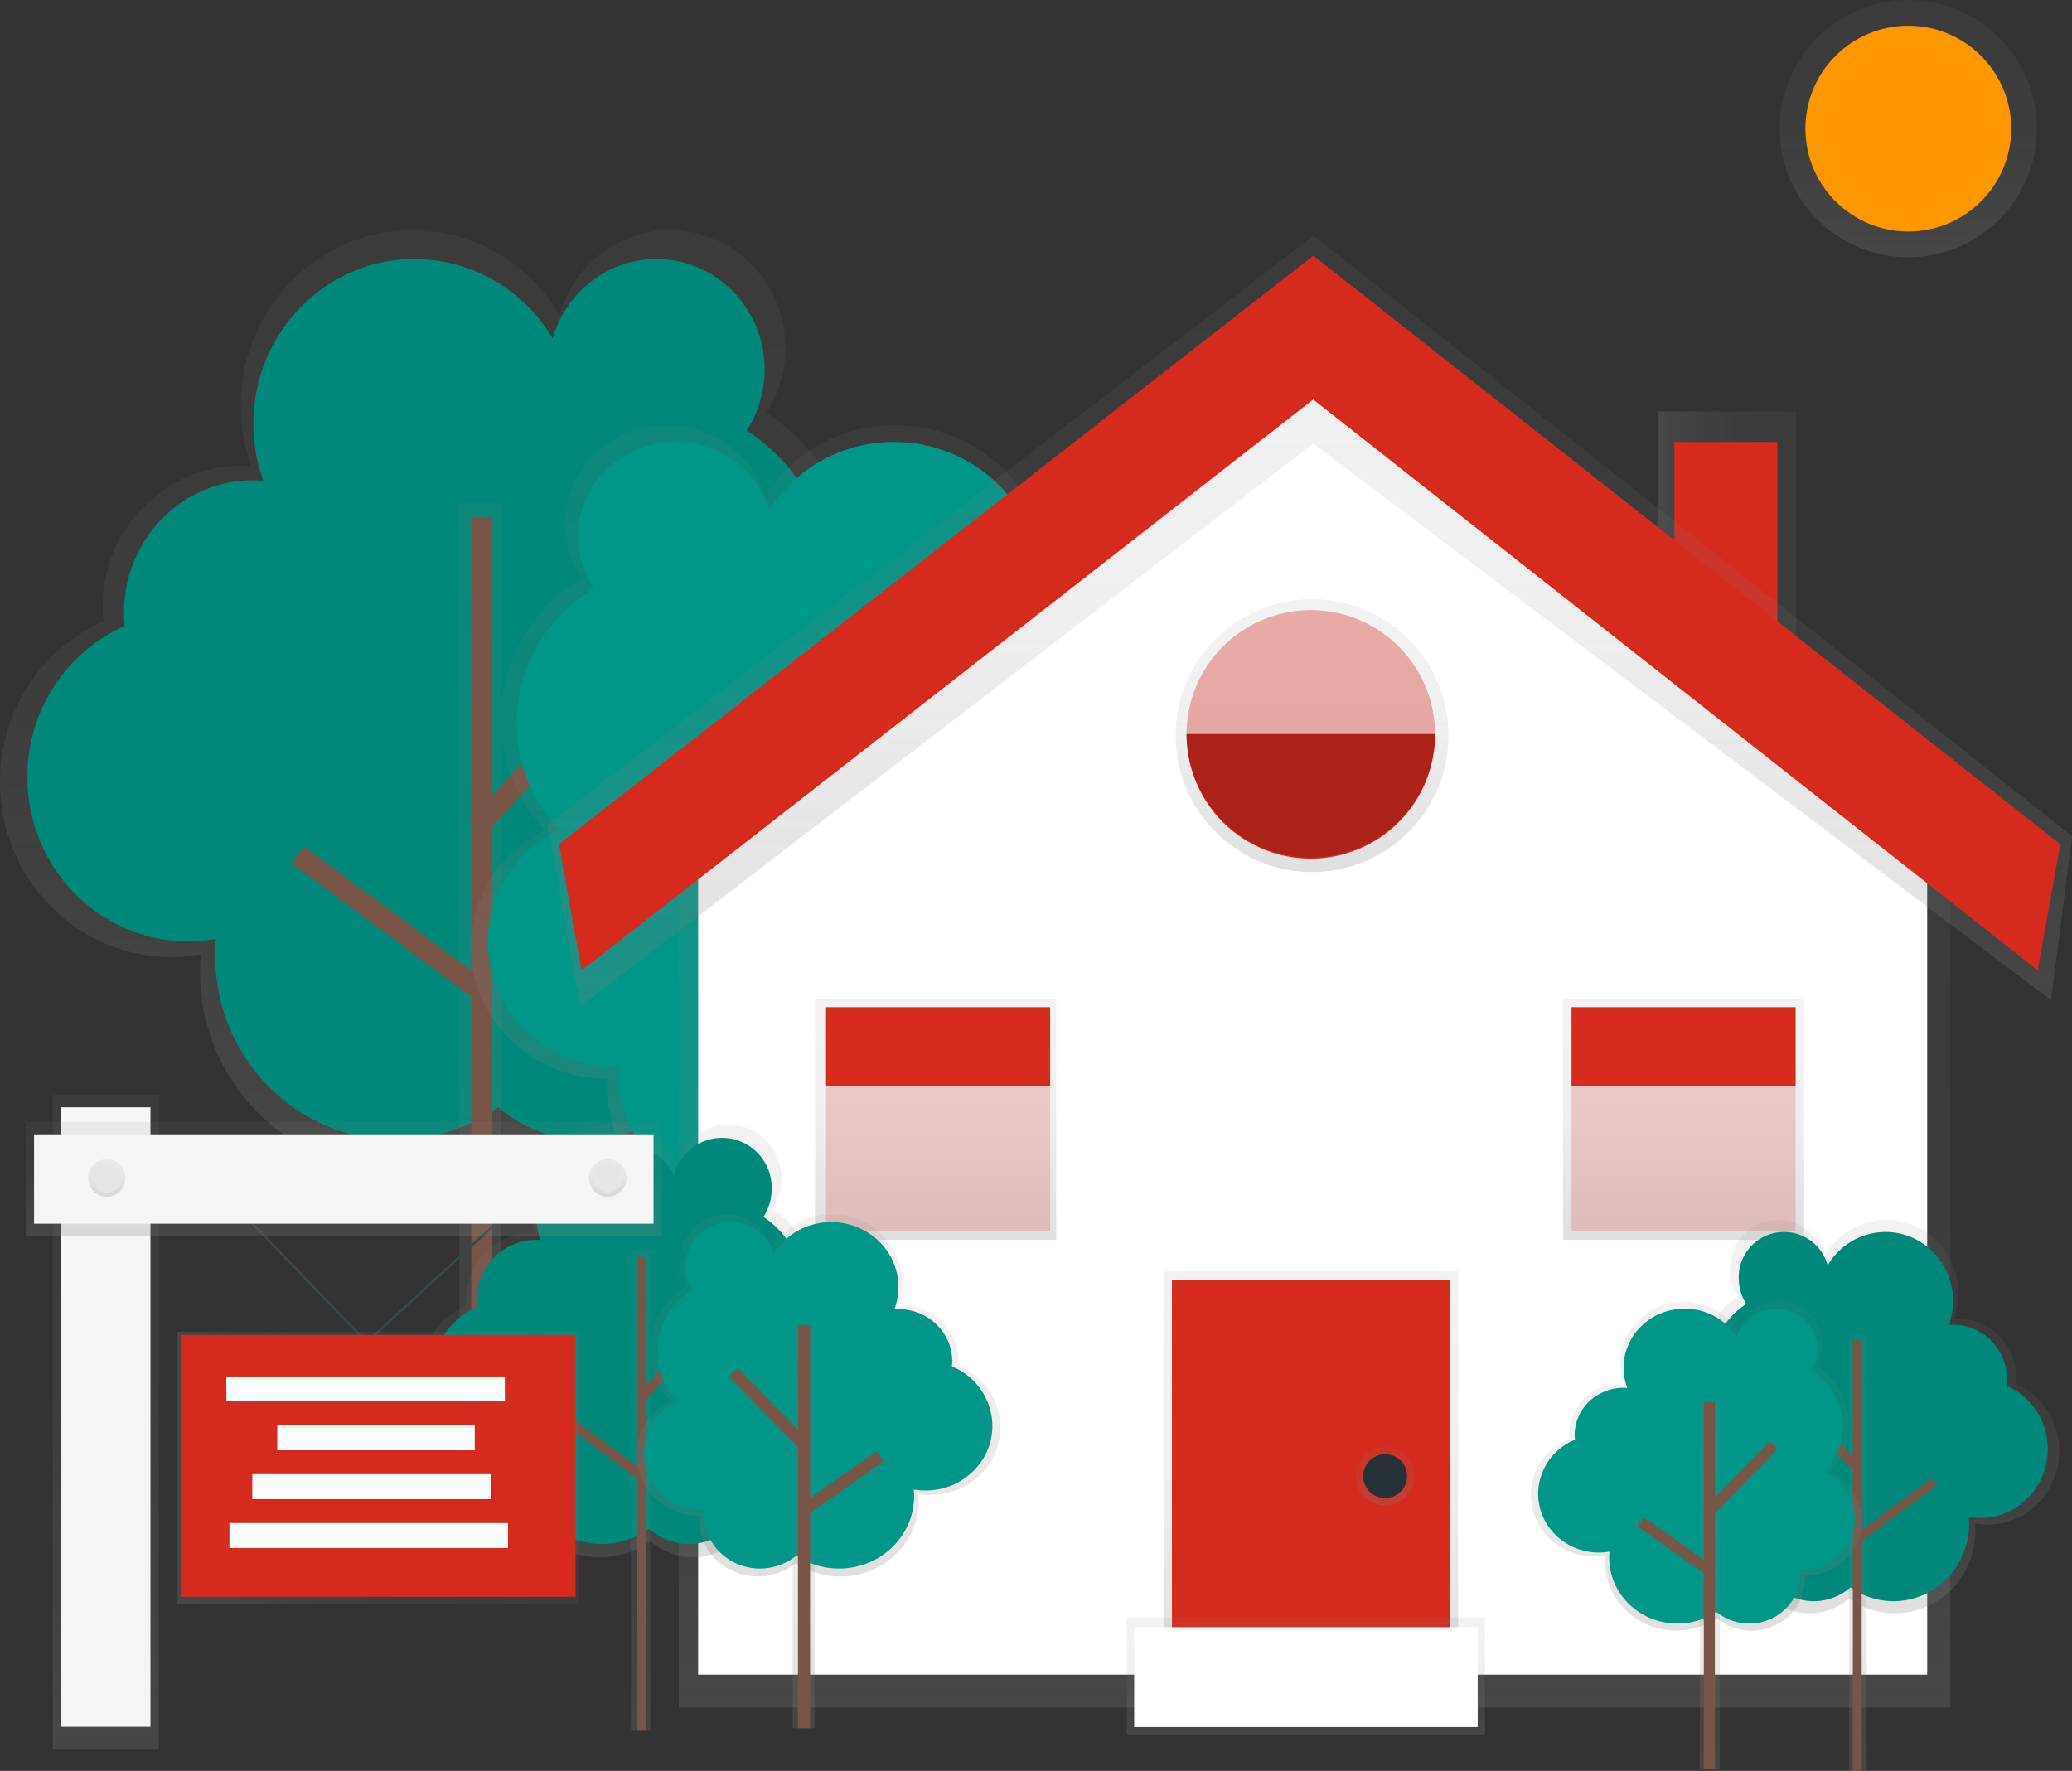 <svg id="ba7a25ce-c07b-4ac4-a0ea-a259ac25350d" data-name="Layer 1" xmlns="http://www.w3.org/2000/svg" xmlns:xlink="http://www.w3.org/1999/xlink" width="886" height="757.3" viewBox="0 0 886 757.3"><rect x="0" y="0" width="886" height="757.3" fill="#333333" stroke="none"/><defs><linearGradient id="ed8d860b-00cf-433a-95e5-cbf5c617e18b" x1="709" y1="237.54" x2="768" y2="237.54" gradientUnits="userSpaceOnUse"><stop offset="0" stop-color="gray" stop-opacity="0.25"/><stop offset="0.54" stop-color="gray" stop-opacity="0.12"/><stop offset="1" stop-color="gray" stop-opacity="0.1"/></linearGradient><linearGradient id="6339929e-befe-4c3c-83b4-b4b07511d1c6" x1="816" y1="110" x2="816" y2="0" xlink:href="#ed8d860b-00cf-433a-95e5-cbf5c617e18b"/><linearGradient id="c68f5f28-28ea-478e-a627-cc48dbc11db2" x1="347.64" y1="559.73" x2="347.64" y2="158.42" xlink:href="#ed8d860b-00cf-433a-95e5-cbf5c617e18b"/><linearGradient id="af0c75ea-b6a9-473b-a441-46b6eb7aabaa" x1="205.4" y1="660.58" x2="205.4" y2="215.07" xlink:href="#ed8d860b-00cf-433a-95e5-cbf5c617e18b"/><linearGradient id="07c293ef-2e04-47b9-9dab-05744944918b" x1="527.17" y1="577.53" x2="527.17" y2="241.78" xlink:href="#ed8d860b-00cf-433a-95e5-cbf5c617e18b"/><linearGradient id="99ecabf1-6663-4199-9e30-2b1879a6e68f" x1="356.61" y1="658.33" x2="356.61" y2="284.4" xlink:href="#ed8d860b-00cf-433a-95e5-cbf5c617e18b"/><linearGradient id="a5323f77-a164-4403-a4a3-e3bb80b3dd3a" x1="719.08" y1="790.22" x2="719.08" y2="410" xlink:href="#ed8d860b-00cf-433a-95e5-cbf5c617e18b"/><linearGradient id="2adf7edc-03a9-497d-bc9b-be51c3b9abee" x1="561.04" y1="372.91" x2="561.04" y2="256.23" xlink:href="#ed8d860b-00cf-433a-95e5-cbf5c617e18b"/><linearGradient id="fc6d08f3-e0d9-4b30-9f4b-e3e40f68421d" x1="400.09" y1="530.21" x2="400.09" y2="427.08" xlink:href="#ed8d860b-00cf-433a-95e5-cbf5c617e18b"/><linearGradient id="b061de97-efb2-47d4-a738-e03d872c7bb2" x1="719.9" y1="530.21" x2="719.9" y2="427.08" xlink:href="#ed8d860b-00cf-433a-95e5-cbf5c617e18b"/><linearGradient id="629934b4-7f6d-4a9f-b25a-bd23c5ea943e" x1="560.01" y1="430.7" x2="560.01" y2="100.75" xlink:href="#ed8d860b-00cf-433a-95e5-cbf5c617e18b"/><linearGradient id="ff5f70b0-5412-4b05-8af3-9cc71edd9fb3" x1="560.52" y1="716.16" x2="560.52" y2="543.75" xlink:href="#ed8d860b-00cf-433a-95e5-cbf5c617e18b"/><linearGradient id="55ccc14f-2d64-46f4-b390-94f238de28f8" x1="592.29" y1="643.76" x2="592.29" y2="618.76" xlink:href="#ed8d860b-00cf-433a-95e5-cbf5c617e18b"/><linearGradient id="dc666d0b-2aa0-4660-9d56-037189502a05" x1="558.44" y1="741.68" x2="558.44" y2="691.68" xlink:href="#ed8d860b-00cf-433a-95e5-cbf5c617e18b"/><linearGradient id="fa11ad7e-aa97-42a8-8299-cf9535b348d8" x1="424.15" y1="725.92" x2="424.15" y2="540.93" xlink:href="#ed8d860b-00cf-433a-95e5-cbf5c617e18b"/><linearGradient id="54170ddb-90d4-4c6b-9aec-414726b57e5b" x1="273.95" y1="740.07" x2="273.95" y2="534.71" xlink:href="#ed8d860b-00cf-433a-95e5-cbf5c617e18b"/><linearGradient id="35371f95-6706-4e56-a6fb-3c3dca9d719e" x1="506.91" y1="734.12" x2="506.91" y2="579.36" xlink:href="#ed8d860b-00cf-433a-95e5-cbf5c617e18b"/><linearGradient id="71e42c26-8972-4331-ac1b-fe8028f46264" x1="343.65" y1="739.03" x2="343.65" y2="566.66" xlink:href="#ed8d860b-00cf-433a-95e5-cbf5c617e18b"/><linearGradient id="b530f945-63fc-46f4-8c64-420d03be0b8a" x1="45.22" y1="748.2" x2="45.22" y2="468.2" xlink:href="#ed8d860b-00cf-433a-95e5-cbf5c617e18b"/><linearGradient id="6434ea8d-22a5-4ded-b4fb-b816fb6aaf11" x1="147" y1="528.64" x2="147" y2="479.76" xlink:href="#ed8d860b-00cf-433a-95e5-cbf5c617e18b"/><linearGradient id="ce587cc2-5f44-4d09-a37f-cbd1d4582cbf" x1="45.67" y1="511.76" x2="45.67" y2="495.76" xlink:href="#ed8d860b-00cf-433a-95e5-cbf5c617e18b"/><linearGradient id="44f2908b-b842-425b-90b7-6a504dcafb19" x1="259.89" y1="511.76" x2="259.89" y2="495.76" xlink:href="#ed8d860b-00cf-433a-95e5-cbf5c617e18b"/><linearGradient id="18c6eef5-8ad4-4423-849c-53e6d88fcc26" x1="75.89" y1="627.76" x2="247.44" y2="627.76" xlink:href="#ed8d860b-00cf-433a-95e5-cbf5c617e18b"/><linearGradient id="6cad729a-3ab6-44c4-8c11-5c0a64ee20ab" x1="500.45" y1="749.89" x2="500.45" y2="581.7" gradientTransform="matrix(-1, 0, 0, 1, 1458.08, 0)" xlink:href="#ed8d860b-00cf-433a-95e5-cbf5c617e18b"/><linearGradient id="b6203ec6-a956-4b17-9931-78587025ff07" x1="506.63" y1="817.3" x2="506.63" y2="630.59" gradientTransform="matrix(-1, 0, 0, 1, 1301.08, -60)" xlink:href="#ed8d860b-00cf-433a-95e5-cbf5c617e18b"/><linearGradient id="b6cb1d8e-c69c-4d33-a5df-3c3a5a49df8c" x1="575.69" y1="757.35" x2="575.69" y2="616.64" gradientTransform="matrix(-1, 0, 0, 1, 1458.08, 0)" xlink:href="#ed8d860b-00cf-433a-95e5-cbf5c617e18b"/><linearGradient id="7de7dbdc-b07f-446b-8432-6deb6240c5ca" x1="570.01" y1="816.36" x2="570.01" y2="659.65" gradientTransform="matrix(-1, 0, 0, 1, 1301.08, -60)" xlink:href="#ed8d860b-00cf-433a-95e5-cbf5c617e18b"/></defs><title>for sale</title><polygon points="709 242.4 709 176 768 176 768 299.07 709 242.4" fill="url(#ed8d860b-00cf-433a-95e5-cbf5c617e18b)"/><polygon points="716 247 716 189 760 189 760 299.07 716 247" fill="#D52B1E"/><circle cx="816" cy="55" r="55" fill="url(#6339929e-befe-4c3c-83b4-b4b07511d1c6)"/><circle cx="816" cy="55" r="44" fill="#ff9800"/><g id="f741385e-e577-4271-b030-1aa9bd75830a" data-name="&lt;Group&gt;"><path d="M502.49,365.47A86.18,86.18,0,0,0,484.7,236.57a51,51,0,0,0,8.16-27.75c0-27.84-22.07-50.41-49.29-50.41-22.42,0-41.32,15.33-47.29,36.29-12.87-21.75-36.22-36.29-62.89-36.29-40.57,0-73.45,33.63-73.45,75.12a76.49,76.49,0,0,0,4.5,25.93c-1.49-.12-3-.23-4.5-.23-32.56,0-59,27-59,60.3,0,2.05.1,4.08.3,6.09A74.94,74.94,0,0,0,157,394.41c0,41.35,32.78,74.88,73.21,74.88a72,72,0,0,0,12.67-1.14c-.22,2.49-.35,5-.35,7.57,0,46.4,36.78,84,82.15,84a80.5,80.5,0,0,0,46.78-15,60.29,60.29,0,0,0,39.72,15c33.89,0,61.37-28.1,61.37-62.77,0-1.5-.12-3-.22-4.45h.22c36.3,0,65.72-30.09,65.72-67.21A67.38,67.38,0,0,0,502.49,365.47Z" transform="translate(-157 -60)" fill="url(#c68f5f28-28ea-478e-a627-cc48dbc11db2)"/></g><path id="aa86aca2-1def-4b5e-bdbf-3429bf39090e" data-name="&lt;Path&gt;" d="M493,365.07a80.89,80.89,0,0,0-16.7-121,47.84,47.84,0,0,0,7.66-26c0-26.13-20.71-47.32-46.27-47.32-21,0-38.78,14.39-44.39,34.06a68.61,68.61,0,0,0-59-34.06c-38.08,0-68.95,31.57-68.95,70.51a71.8,71.8,0,0,0,4.22,24.34c-1.4-.11-2.8-.22-4.22-.22C234.75,265.37,210,290.7,210,322c0,1.93.1,3.83.28,5.71a70.34,70.34,0,0,0-41.56,64.57c0,38.82,30.77,70.28,68.72,70.28a67.57,67.57,0,0,0,11.89-1.07c-.2,2.34-.33,4.71-.33,7.1,0,43.55,34.52,78.86,77.11,78.86a75.56,75.56,0,0,0,43.91-14,56.59,56.59,0,0,0,37.28,14c31.81,0,57.61-26.38,57.61-58.92,0-1.41-.11-2.79-.21-4.18h.21c34.07,0,61.69-28.25,61.69-63.09A63.24,63.24,0,0,0,493,365.07Z" transform="translate(-157 -60)" fill="#00897b"/><rect x="196.44" y="215.07" width="17.91" height="445.51" fill="url(#af0c75ea-b6a9-473b-a441-46b6eb7aabaa)"/><rect x="201.53" y="221.33" width="9.01" height="439.25" fill="#795548"/><rect x="343.58" y="369.44" width="108.81" height="9.01" transform="translate(-303.8 351.85) rotate(-47.2)" fill="#795548"/><rect x="318.19" y="406.26" width="9.01" height="95.48" transform="translate(-391.19 382.39) rotate(-53.4)" fill="#795548"/><g id="b1e29bf6-85c6-472a-ba69-b630e8d8f49d" data-name="&lt;Group&gt;"><path d="M390,415a69.52,69.52,0,0,1-18.86-47.52c0-25.44,13.83-47.74,34.61-60.31A41,41,0,0,1,398.57,284c0-23.29,19.54-42.17,43.65-42.17,19.86,0,36.59,12.82,41.88,30.36a65.5,65.5,0,0,1,55.69-30.36c35.93,0,65,28.14,65,62.85a60.83,60.83,0,0,1-4,21.69c1.32-.1,2.64-.19,4-.19,28.84,0,52.21,22.58,52.21,50.44a49.31,49.31,0,0,1-.27,5.09c23.06,9.6,39.21,31.75,39.21,57.55,0,34.6-29,62.64-64.84,62.64a67.38,67.38,0,0,1-11.22-1c.19,2.09.31,4.19.31,6.33,0,38.82-32.57,70.29-72.75,70.29A74.16,74.16,0,0,1,506.07,565a55.23,55.23,0,0,1-35.18,12.52c-30,0-54.35-23.51-54.35-52.51,0-1.26.1-2.49.19-3.73h-.19c-32.14,0-58.2-25.18-58.2-56.23C358.34,443.23,371.23,424.32,390,415Z" transform="translate(-157 -60)" fill="url(#07c293ef-2e04-47b9-9dab-05744944918b)"/></g><path id="da8ae254-7852-462b-b033-1b79dc847a6a" data-name="&lt;Path&gt;" d="M395.91,414.77a66.54,66.54,0,0,1-18-45.49c0-24.35,13.24-45.69,33.13-57.72a39.2,39.2,0,0,1-6.91-22.22c0-22.29,18.71-40.37,41.78-40.37,19,0,35,12.27,40.09,29.06A62.7,62.7,0,0,1,539.25,249c34.39,0,62.26,26.93,62.26,60.15a58.22,58.22,0,0,1-3.81,20.77c1.26-.09,2.52-.19,3.81-.19,27.6,0,50,21.62,50,48.28a47.2,47.2,0,0,1-.25,4.87c22.07,9.19,37.53,30.39,37.53,55.08,0,33.11-27.78,60-62.06,60A64.49,64.49,0,0,1,616,497c.18,2,.29,4,.29,6.06,0,37.16-31.18,67.28-69.63,67.28a71,71,0,0,1-39.65-12,52.86,52.86,0,0,1-33.67,12c-28.73,0-52-22.5-52-50.26,0-1.2.1-2.38.19-3.57h-.19c-30.77,0-55.71-24.1-55.71-53.82C365.58,441.79,377.91,423.69,395.91,414.77Z" transform="translate(-157 -60)" fill="#009688"/><line id="d827a518-3361-4086-b50f-c6b47e6818cd" data-name="&lt;Path&gt;" x1="356.95" y1="284.4" x2="356.95" y2="658.33" fill="#795548"/><rect x="346.43" y="284.4" width="20.37" height="373.92" fill="url(#99ecabf1-6663-4199-9e30-2b1879a6e68f)"/><rect x="351.32" y="284.4" width="11.26" height="373.92" fill="#795548"/><line id="4a2b3956-f53f-4918-93e5-f7b78a79ae92" data-name="&lt;Path&gt;" x1="358.09" y1="396.39" x2="291.32" y2="328.28" fill="#795548"/><rect x="476.07" y="374.65" width="11.26" height="95.38" transform="translate(-314.94 397.95) rotate(-44.43)" fill="#795548"/><line id="100a92bc-a3f1-4f9a-a93f-0d91ae55d71b" data-name="&lt;Path&gt;" x1="358.09" y1="454.93" x2="427.31" y2="406.36" fill="#795548"/><rect x="507.42" y="485.01" width="84.56" height="11.26" transform="translate(-339.1 344.78) rotate(-35.06)" fill="#795548"/><path d="M970.21,410H468c-11.47,0-20.76,5.16-20.76,11.54V790.22H991V421.54C991,415.16,981.68,410,970.21,410Z" transform="translate(-157 -60)" fill="url(#a5323f77-a164-4403-a4a3-e3bb80b3dd3a)"/><polygon points="560.52 139.04 298.53 333.64 298.53 716.16 824.08 716.16 824.08 347.52 560.52 139.04" fill="#fff"/><circle cx="561.04" cy="314.57" r="58.34" fill="url(#2adf7edc-03a9-497d-bc9b-be51c3b9abee)"/><rect x="348.53" y="427.08" width="103.13" height="103.13" fill="url(#fc6d08f3-e0d9-4b30-9f4b-e3e40f68421d)"/><rect x="668.34" y="427.08" width="103.13" height="103.13" fill="url(#b061de97-efb2-47d4-a738-e03d872c7bb2)"/><polygon points="248 430.7 234.03 352.56 561.67 100.75 886 357.59 877 427.7 561.62 189.72 248 430.7" fill="url(#629934b4-7f6d-4a9f-b25a-bd23c5ea943e)"/><polygon points="248.64 415.01 239.03 361.02 561.59 109.32 881 361.04 871.33 414.98 561.54 170.84 248.64 415.01" fill="#D52B1E"/><rect x="497.5" y="543.75" width="126.05" height="172.41" fill="url(#ff5f70b0-5412-4b05-8af3-9cc71edd9fb3)"/><rect x="501.14" y="547.4" width="118.76" height="168.76" fill="#D52B1E"/><rect x="353.22" y="430.72" width="95.84" height="33.86" fill="#D52B1E"/><rect x="353.22" y="464.58" width="95.84" height="61.98" fill="#D52B1E" opacity="0.2"/><rect x="671.99" y="430.72" width="95.84" height="33.86" fill="#D52B1E"/><rect x="671.99" y="464.58" width="95.84" height="61.98" fill="#D52B1E" opacity="0.2"/><path d="M717.52,427.18A53.13,53.13,0,0,0,770.65,374H664.39A53.13,53.13,0,0,0,717.52,427.18Z" transform="translate(-157 -60)" fill="#D52B1E"/><path d="M717.52,426.66a53.13,53.13,0,0,0,53.13-53.13H664.39A53.13,53.13,0,0,0,717.52,426.66Z" transform="translate(-157 -60)" opacity="0.2"/><path d="M717.52,320.92A53.13,53.13,0,0,0,664.39,374H770.65A53.13,53.13,0,0,0,717.52,320.92Z" transform="translate(-157 -60)" fill="#D52B1E" opacity="0.2"/><path d="M717.52,320.92A53.13,53.13,0,0,0,664.39,374H770.65A53.13,53.13,0,0,0,717.52,320.92Z" transform="translate(-157 -60)" fill="#D52B1E" opacity="0.2"/><circle cx="592.29" cy="631.26" r="12.5" fill="url(#55ccc14f-2d64-46f4-b390-94f238de28f8)"/><circle cx="592.29" cy="631.26" r="9.38" fill="#263238"/><rect x="481.87" y="691.68" width="153.13" height="50" fill="url(#dc666d0b-2aa0-4660-9d56-037189502a05)"/><rect x="484.99" y="695.84" width="146.88" height="42.71" fill="#fff"/><g id="06ed4a51-c0d7-4f18-ace3-f8895d5abf4f" data-name="&lt;Group&gt;"><path d="M495.53,636.37a39.73,39.73,0,0,0-8.2-59.41,23.49,23.49,0,0,0,3.76-12.79,22.66,22.66,0,0,0-44.52-6.51,33.69,33.69,0,0,0-29-16.73c-18.7,0-33.86,15.5-33.86,34.63a35.26,35.26,0,0,0,2.07,12c-.69-.05-1.37-.11-2.07-.11-15,0-27.18,12.44-27.18,27.79,0,.95,0,1.88.14,2.81a34.55,34.55,0,0,0-20.41,31.71c0,19.06,15.11,34.51,33.75,34.51a33.18,33.18,0,0,0,5.84-.53c-.1,1.15-.16,2.31-.16,3.49,0,21.39,17,38.73,37.87,38.73a37.11,37.11,0,0,0,21.56-6.9,27.79,27.79,0,0,0,18.31,6.9c15.62,0,28.29-13,28.29-28.93,0-.69-.05-1.37-.1-2.05h.1c16.73,0,30.29-13.87,30.29-31A31.06,31.06,0,0,0,495.53,636.37Z" transform="translate(-157 -60)" fill="url(#fa11ad7e-aa97-42a8-8299-cf9535b348d8)"/></g><path id="78683fa5-7813-42ce-9e3f-16828d09ffb2" data-name="&lt;Path&gt;" d="M491.15,636.19a37.29,37.29,0,0,0-7.7-55.77,22.05,22.05,0,0,0,3.53-12,21.27,21.27,0,0,0-41.79-6.11A31.63,31.63,0,0,0,418,546.61c-17.55,0-31.78,14.55-31.78,32.5a33.1,33.1,0,0,0,1.95,11.22c-.64,0-1.29-.1-1.95-.1-14.09,0-25.51,11.68-25.51,26.09,0,.89,0,1.77.13,2.63a32.43,32.43,0,0,0-19.16,29.76c0,17.89,14.18,32.4,31.68,32.4a31.15,31.15,0,0,0,5.48-.49c-.09,1.08-.15,2.17-.15,3.27,0,20.08,15.91,36.35,35.54,36.35a34.83,34.83,0,0,0,20.24-6.48,26.09,26.09,0,0,0,17.19,6.48c14.67,0,26.55-12.16,26.55-27.16,0-.65-.05-1.29-.1-1.93h.1c15.7,0,28.44-13,28.44-29.08A29.15,29.15,0,0,0,491.15,636.19Z" transform="translate(-157 -60)" fill="#00897b"/><rect x="269.82" y="534.71" width="8.26" height="205.36" fill="url(#54170ddb-90d4-4c6b-9aec-414726b57e5b)"/><rect x="272.17" y="537.59" width="4.15" height="202.48" fill="#795548"/><rect x="422.28" y="638.2" width="50.16" height="4.15" transform="translate(-483.38 473.44) rotate(-47.2)" fill="#795548"/><rect x="410.57" y="655.18" width="4.15" height="44.01" transform="translate(-534.04 544.73) rotate(-53.4)" fill="#795548"/><g id="972b0d41-b6e5-4c12-bd64-332f8d6d9bc4" data-name="&lt;Group&gt;"><path d="M443.69,659.21A32,32,0,0,1,435,637.3a32.52,32.52,0,0,1,16-27.8,18.88,18.88,0,0,1-3.33-10.7c0-10.74,9-19.44,20.12-19.44a20,20,0,0,1,19.31,14,30.19,30.19,0,0,1,25.67-14c16.56,0,30,13,30,29a28,28,0,0,1-1.84,10c.61,0,1.22-.09,1.84-.09,13.29,0,24.07,10.41,24.07,23.25a22.73,22.73,0,0,1-.12,2.35,28.88,28.88,0,0,1,18.07,26.53c0,15.95-13.38,28.88-29.89,28.88a31.06,31.06,0,0,1-5.17-.44c.09,1,.14,1.93.14,2.92,0,17.89-15,32.4-33.54,32.4a34.19,34.19,0,0,1-19.1-5.77A25.46,25.46,0,0,1,481,734.12c-13.84,0-25.05-10.84-25.05-24.21,0-.58,0-1.15.09-1.72h-.09c-14.82,0-26.83-11.61-26.83-25.92A25.83,25.83,0,0,1,443.69,659.21Z" transform="translate(-157 -60)" fill="url(#35371f95-6706-4e56-a6fb-3c3dca9d719e)"/></g><path id="b9cc99c1-468f-47c5-9d53-f370b6656f3a" data-name="&lt;Path&gt;" d="M446.4,659.1a30.67,30.67,0,0,1-8.32-21,31.13,31.13,0,0,1,15.27-26.61,18.07,18.07,0,0,1-3.19-10.24c0-10.28,8.62-18.61,19.26-18.61a19.18,19.18,0,0,1,18.48,13.39,28.9,28.9,0,0,1,24.57-13.39c15.85,0,28.7,12.41,28.7,27.73a26.84,26.84,0,0,1-1.76,9.57c.58,0,1.16-.09,1.76-.09,12.72,0,23,10,23,22.26a21.76,21.76,0,0,1-.12,2.25,27.64,27.64,0,0,1,17.3,25.39c0,15.26-12.81,27.64-28.61,27.64a29.73,29.73,0,0,1-5-.42c.09.92.14,1.85.14,2.79,0,17.13-14.37,31-32.1,31a32.72,32.72,0,0,1-18.28-5.52,24.37,24.37,0,0,1-15.52,5.52c-13.24,0-24-10.37-24-23.17,0-.55,0-1.1.09-1.64h-.09c-14.18,0-25.68-11.11-25.68-24.81A24.72,24.72,0,0,1,446.4,659.1Z" transform="translate(-157 -60)" fill="#009688"/><line id="7a451371-7fbb-4ddd-b5af-3dcf3eef4c8e" data-name="&lt;Path&gt;" x1="343.81" y1="566.66" x2="343.81" y2="739.03" fill="#795548"/><rect x="338.96" y="566.66" width="9.39" height="172.36" fill="url(#71e42c26-8972-4331-ac1b-fe8028f46264)"/><rect x="341.22" y="566.66" width="5.19" height="172.36" fill="#795548"/><line id="f8907fab-e671-432b-8785-92f5b3540283" data-name="&lt;Path&gt;" x1="344.34" y1="618.29" x2="313.56" y2="586.89" fill="#795548"/><rect x="483.35" y="640.61" width="5.19" height="43.97" transform="translate(-481.91 469.61) rotate(-44.43)" fill="#795548"/><line id="83bfd14d-9fcf-4efd-aa6d-a51063723d88" data-name="&lt;Path&gt;" x1="344.34" y1="645.27" x2="376.25" y2="622.88" fill="#795548"/><rect x="497.8" y="691.48" width="38.98" height="5.19" transform="translate(-461.83 363.07) rotate(-35.06)" fill="#795548"/><polyline points="89.22 503.76 156.78 573.98 233.22 503.76" fill="none" stroke="#37474f" stroke-miterlimit="10"/><rect x="22.56" y="468.2" width="45.33" height="280" fill="url(#b530f945-63fc-46f4-8c64-420d03be0b8a)"/><rect x="26.11" y="473.53" width="38.22" height="264.89" fill="#f5f5f5"/><rect x="11" y="479.76" width="272" height="48.89" fill="url(#6434ea8d-22a5-4ded-b4fb-b816fb6aaf11)"/><rect x="284.89" y="431.76" width="38.22" height="264.89" transform="translate(-417.2 808.2) rotate(-90)" fill="#f5f5f5"/><circle cx="45.67" cy="503.76" r="8" fill="url(#ce587cc2-5f44-4d09-a37f-cbd1d4582cbf)"/><circle cx="259.89" cy="503.76" r="8" fill="url(#44f2908b-b842-425b-90b7-6a504dcafb19)"/><circle cx="45.67" cy="503.76" r="6.22" fill="#e6e6e6"/><circle cx="259.89" cy="503.76" r="6.22" fill="#e6e6e6"/><rect x="75.89" y="569.53" width="171.56" height="116.44" fill="url(#18c6eef5-8ad4-4423-849c-53e6d88fcc26)"/><rect x="77.22" y="570.87" width="168.89" height="112" fill="#D52B1E"/><rect x="96.78" y="588.64" width="119.11" height="10.67" fill="#fff"/><rect x="118.56" y="609.53" width="84.44" height="10.67" fill="#fff"/><rect x="107.89" y="630.42" width="102.22" height="10.67" fill="#fff"/><rect x="98.11" y="651.31" width="119.11" height="10.67" fill="#fff"/><g id="63650477-b8a1-43d8-a2c1-7cd9fae56092" data-name="&lt;Group&gt;"><path d="M892.74,668.47a36.12,36.12,0,0,1,7.46-54,21.36,21.36,0,0,1-3.42-11.63,20.6,20.6,0,0,1,40.48-5.92,30.63,30.63,0,0,1,26.36-15.21c17,0,30.78,14.1,30.78,31.48a32.06,32.06,0,0,1-1.88,10.87c.62,0,1.25-.1,1.88-.1,13.65,0,24.71,11.31,24.71,25.27,0,.86,0,1.71-.13,2.55a31.41,31.41,0,0,1,18.56,28.83c0,17.33-13.74,31.38-30.68,31.38a30.17,30.17,0,0,1-5.31-.48c.09,1,.15,2.1.15,3.17,0,19.45-15.41,35.21-34.43,35.21a33.74,33.74,0,0,1-19.61-6.27A25.27,25.27,0,0,1,931,749.89c-14.2,0-25.72-11.78-25.72-26.31,0-.63,0-1.25.09-1.87h-.09c-15.21,0-27.54-12.61-27.54-28.17A28.24,28.24,0,0,1,892.74,668.47Z" transform="translate(-157 -60)" fill="url(#6cad729a-3ab6-44c4-8c11-5c0a64ee20ab)"/></g><path id="d9fb3d72-af8e-4f1d-b977-47710d21b422" data-name="&lt;Path&gt;" d="M896.72,668.31a33.9,33.9,0,0,1,7-50.7,20,20,0,0,1-3.21-10.91,19.34,19.34,0,0,1,38-5.56,28.75,28.75,0,0,1,24.74-14.28c16,0,28.89,13.23,28.89,29.55a30.09,30.09,0,0,1-1.77,10.2c.59,0,1.17-.09,1.77-.09,12.81,0,23.19,10.62,23.19,23.72,0,.81,0,1.61-.12,2.39a29.48,29.48,0,0,1,17.42,27.06c0,16.27-12.89,29.45-28.8,29.45a28.32,28.32,0,0,1-5-.45c.09,1,.14,2,.14,3,0,18.25-14.47,33.05-32.32,33.05a31.67,31.67,0,0,1-18.4-5.89,23.72,23.72,0,0,1-15.62,5.89c-13.33,0-24.14-11.05-24.14-24.69,0-.59,0-1.17.09-1.75h-.09c-14.28,0-25.85-11.84-25.85-26.44A26.51,26.51,0,0,1,896.72,668.31Z" transform="translate(-157 -60)" fill="#00897b"/><rect x="790.69" y="570.59" width="7.51" height="186.71" fill="url(#b6203ec6-a956-4b17-9931-78587025ff07)"/><rect x="792.29" y="573.21" width="3.78" height="184.09" fill="#795548"/><rect x="934.64" y="649.22" width="3.78" height="45.6" transform="translate(-364.22 755.33) rotate(-42.8)" fill="#795548"/><rect x="948.08" y="703.69" width="40.02" height="3.78" transform="translate(-386.79 656.31) rotate(-36.6)" fill="#795548"/><g id="ea5e6e86-8f22-4c0d-a253-147f504d396e" data-name="&lt;Group&gt;"><path d="M939.86,689.23a29.13,29.13,0,0,0,7.9-19.92A29.57,29.57,0,0,0,933.26,644a17.16,17.16,0,0,0,3-9.73c0-9.76-8.19-17.68-18.29-17.68a18.21,18.21,0,0,0-17.55,12.72,27.45,27.45,0,0,0-23.34-12.72c-15.06,0-27.26,11.79-27.26,26.34a25.49,25.49,0,0,0,1.67,9.09c-.55,0-1.11-.08-1.67-.08-12.08,0-21.88,9.46-21.88,21.14a20.67,20.67,0,0,0,.11,2.13,26.25,26.25,0,0,0-16.43,24.12c0,14.5,12.17,26.25,27.17,26.25a28.24,28.24,0,0,0,4.7-.4c-.08.87-.13,1.76-.13,2.65,0,16.27,13.65,29.46,30.49,29.46a31.08,31.08,0,0,0,17.36-5.25A23.15,23.15,0,0,0,906,757.35c12.58,0,22.78-9.85,22.78-22,0-.53,0-1-.08-1.56h.08c13.47,0,24.39-10.55,24.39-23.57A23.48,23.48,0,0,0,939.86,689.23Z" transform="translate(-157 -60)" fill="url(#b6cb1d8e-c69c-4d33-a5df-3c3a5a49df8c)"/></g><path id="79f8c247-f548-4c1c-8f49-a16aaa215201" data-name="&lt;Path&gt;" d="M937.4,689.14A27.89,27.89,0,0,0,945,670.07a28.3,28.3,0,0,0-13.88-24.19,16.43,16.43,0,0,0,2.9-9.31c0-9.34-7.84-16.92-17.51-16.92a17.43,17.43,0,0,0-16.8,12.18,26.28,26.28,0,0,0-22.34-12.18c-14.41,0-26.09,11.29-26.09,25.21a24.4,24.4,0,0,0,1.6,8.7c-.53,0-1.06-.08-1.6-.08-11.57,0-20.94,9.06-20.94,20.23a19.78,19.78,0,0,0,.11,2,25.13,25.13,0,0,0-15.73,23.08c0,13.88,11.64,25.13,26,25.13a27,27,0,0,0,4.5-.38c-.08.84-.12,1.68-.12,2.54,0,15.57,13.07,28.2,29.18,28.2a29.75,29.75,0,0,0,16.62-5,22.15,22.15,0,0,0,14.11,5c12,0,21.8-9.43,21.8-21.06,0-.5,0-1-.08-1.49h.08c12.89,0,23.35-10.1,23.35-22.56A22.48,22.48,0,0,0,937.4,689.14Z" transform="translate(-157 -60)" fill="#009688"/><line id="86901f0c-b7b5-4ba8-942f-e54f281a8bcd" data-name="&lt;Path&gt;" x1="730.93" y1="599.65" x2="730.93" y2="756.36" fill="#795548"/><rect x="726.81" y="599.65" width="8.54" height="156.71" fill="url(#7de7dbdc-b07f-446b-8432-6deb6240c5ca)"/><rect x="728.57" y="599.65" width="4.72" height="156.71" fill="#795548"/><line id="63650f42-d3c3-489e-a647-f3904e46b7bd" data-name="&lt;Path&gt;" x1="730.46" y1="646.58" x2="758.44" y2="618.04" fill="#795548"/><rect x="881.46" y="689.95" width="39.97" height="4.72" transform="translate(-380.98 791.4) rotate(-45.57)" fill="#795548"/><line id="25077b7e-584e-4c29-8c8c-a60ca5d6c1ae" data-name="&lt;Path&gt;" x1="730.46" y1="671.11" x2="701.44" y2="650.76" fill="#795548"/><rect x="870.59" y="703.21" width="4.72" height="35.44" transform="translate(-375.62 961.38) rotate(-54.94)" fill="#795548"/></svg>